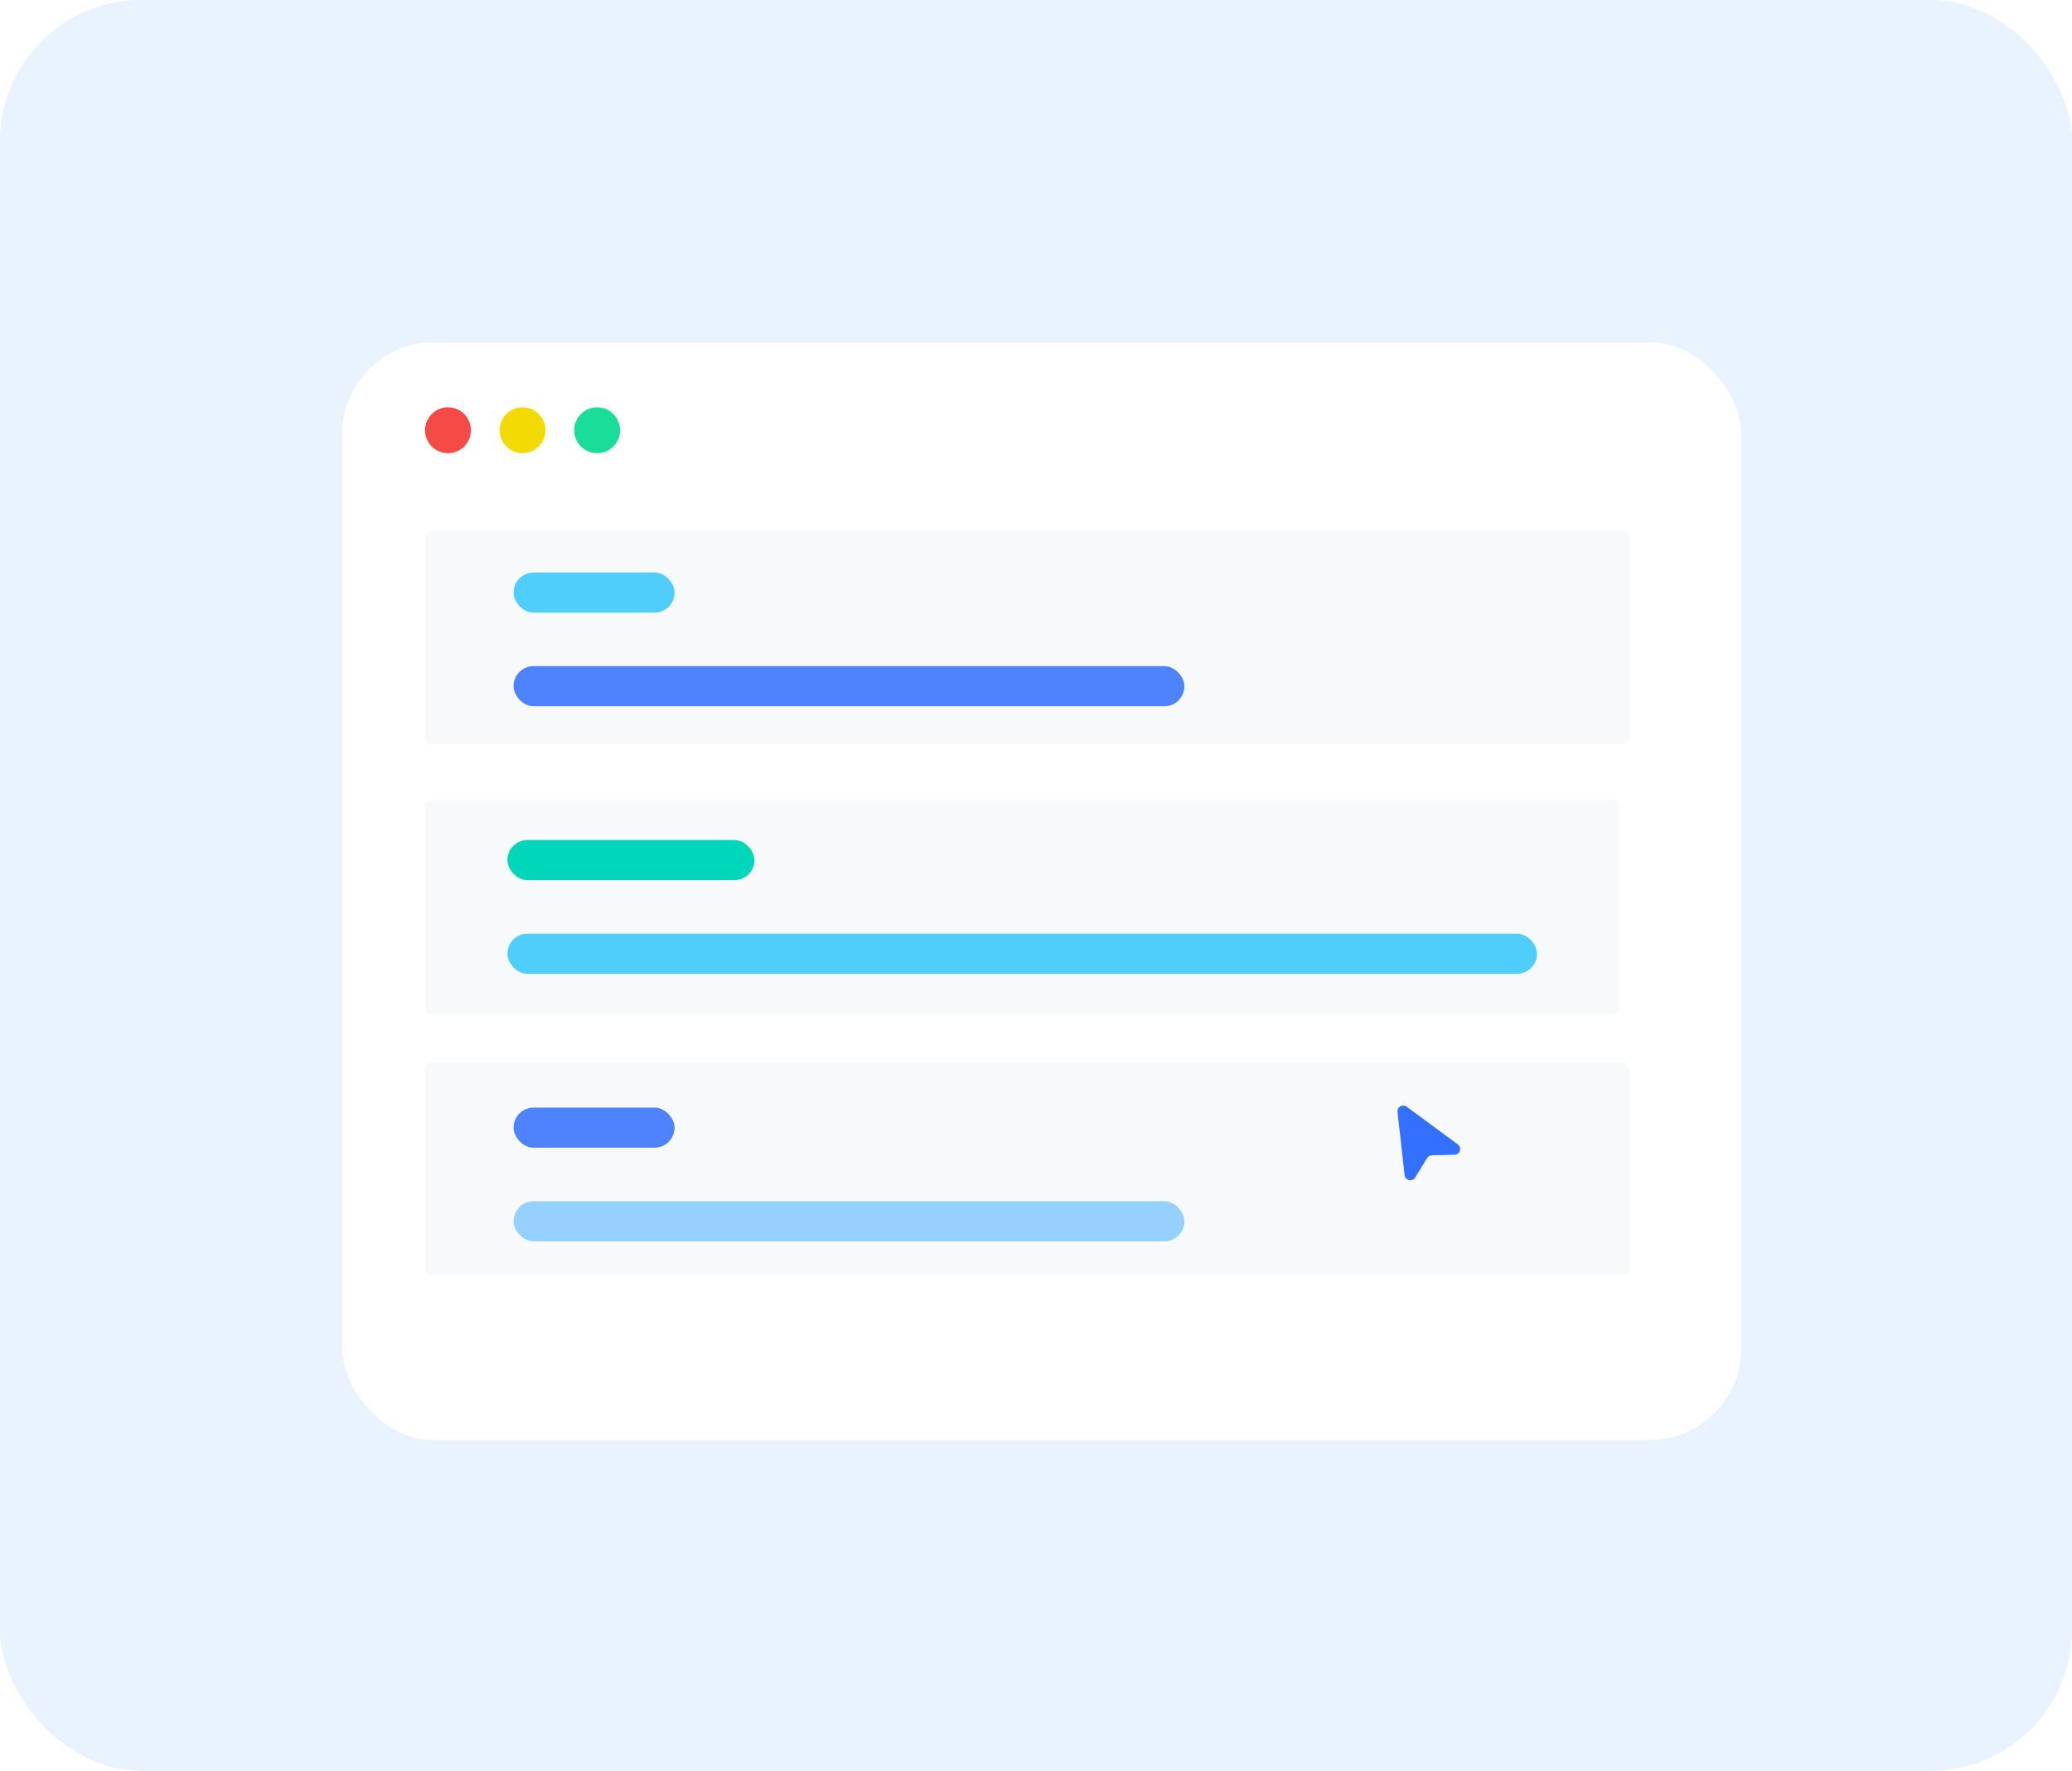 <svg width="117" height="100" viewBox="0 0 117 100" fill="none" xmlns="http://www.w3.org/2000/svg">
<rect width="117" height="100" rx="8" fill="#E8F3FF"/>
<rect width="117" height="100" rx="8" fill="#E8F3FF"/>
<rect x="29" y="21" width="63" height="57" rx="2" fill="#E8F3FF"/>
<g filter="url(#filter0_d_366_581)">
<rect x="19" y="19" width="79" height="62" rx="5.183" fill="white"/>
</g>
<rect x="24" y="30" width="68" height="12" rx="0.324" fill="#F7F9FA"/>
<rect x="29" y="37.618" width="37.879" height="2.266" rx="1.133" fill="#4E83FD"/>
<rect x="29" y="32.331" width="9.091" height="2.266" rx="1.133" fill="#50CEFB"/>
<circle cx="25.296" cy="24.296" r="1.296" fill="#F54A45"/>
<circle cx="29.507" cy="24.296" r="1.296" fill="#F3DA05"/>
<circle cx="33.718" cy="24.296" r="1.296" fill="#1ADD99"/>
<rect x="24" y="45.173" width="67.441" height="12.086" rx="0.324" fill="#F7F9FA"/>
<rect x="28.651" y="52.727" width="58.139" height="2.266" rx="1.133" fill="#50CEFB"/>
<rect x="28.651" y="47.438" width="13.953" height="2.266" rx="1.133" fill="#00D6B9"/>
<rect x="24" y="60" width="68" height="12" rx="0.324" fill="#F7F9FA"/>
<rect x="29" y="67.835" width="37.879" height="2.266" rx="1.133" fill="#95D0FF"/>
<rect x="29" y="62.547" width="9.091" height="2.266" rx="1.133" fill="#4E83FD"/>
<path d="M78.914 62.793C78.883 62.513 79.201 62.329 79.428 62.497L82.32 64.626C82.569 64.809 82.445 65.203 82.136 65.211L80.85 65.243C80.74 65.246 80.639 65.305 80.582 65.398L79.911 66.496C79.75 66.759 79.347 66.669 79.313 66.363L78.914 62.793Z" fill="#3370FF"/>
<defs>
<filter id="filter0_d_366_581" x="18.028" y="18.028" width="81.591" height="64.591" filterUnits="userSpaceOnUse" color-interpolation-filters="sRGB">
<feFlood flood-opacity="0" result="BackgroundImageFix"/>
<feColorMatrix in="SourceAlpha" type="matrix" values="0 0 0 0 0 0 0 0 0 0 0 0 0 0 0 0 0 0 127 0" result="hardAlpha"/>
<feOffset dx="0.324" dy="0.324"/>
<feGaussianBlur stdDeviation="0.648"/>
<feComposite in2="hardAlpha" operator="out"/>
<feColorMatrix type="matrix" values="0 0 0 0 0 0 0 0 0 0 0 0 0 0 0 0 0 0 0.1 0"/>
<feBlend mode="normal" in2="BackgroundImageFix" result="effect1_dropShadow_366_581"/>
<feBlend mode="normal" in="SourceGraphic" in2="effect1_dropShadow_366_581" result="shape"/>
</filter>
</defs>
</svg>

